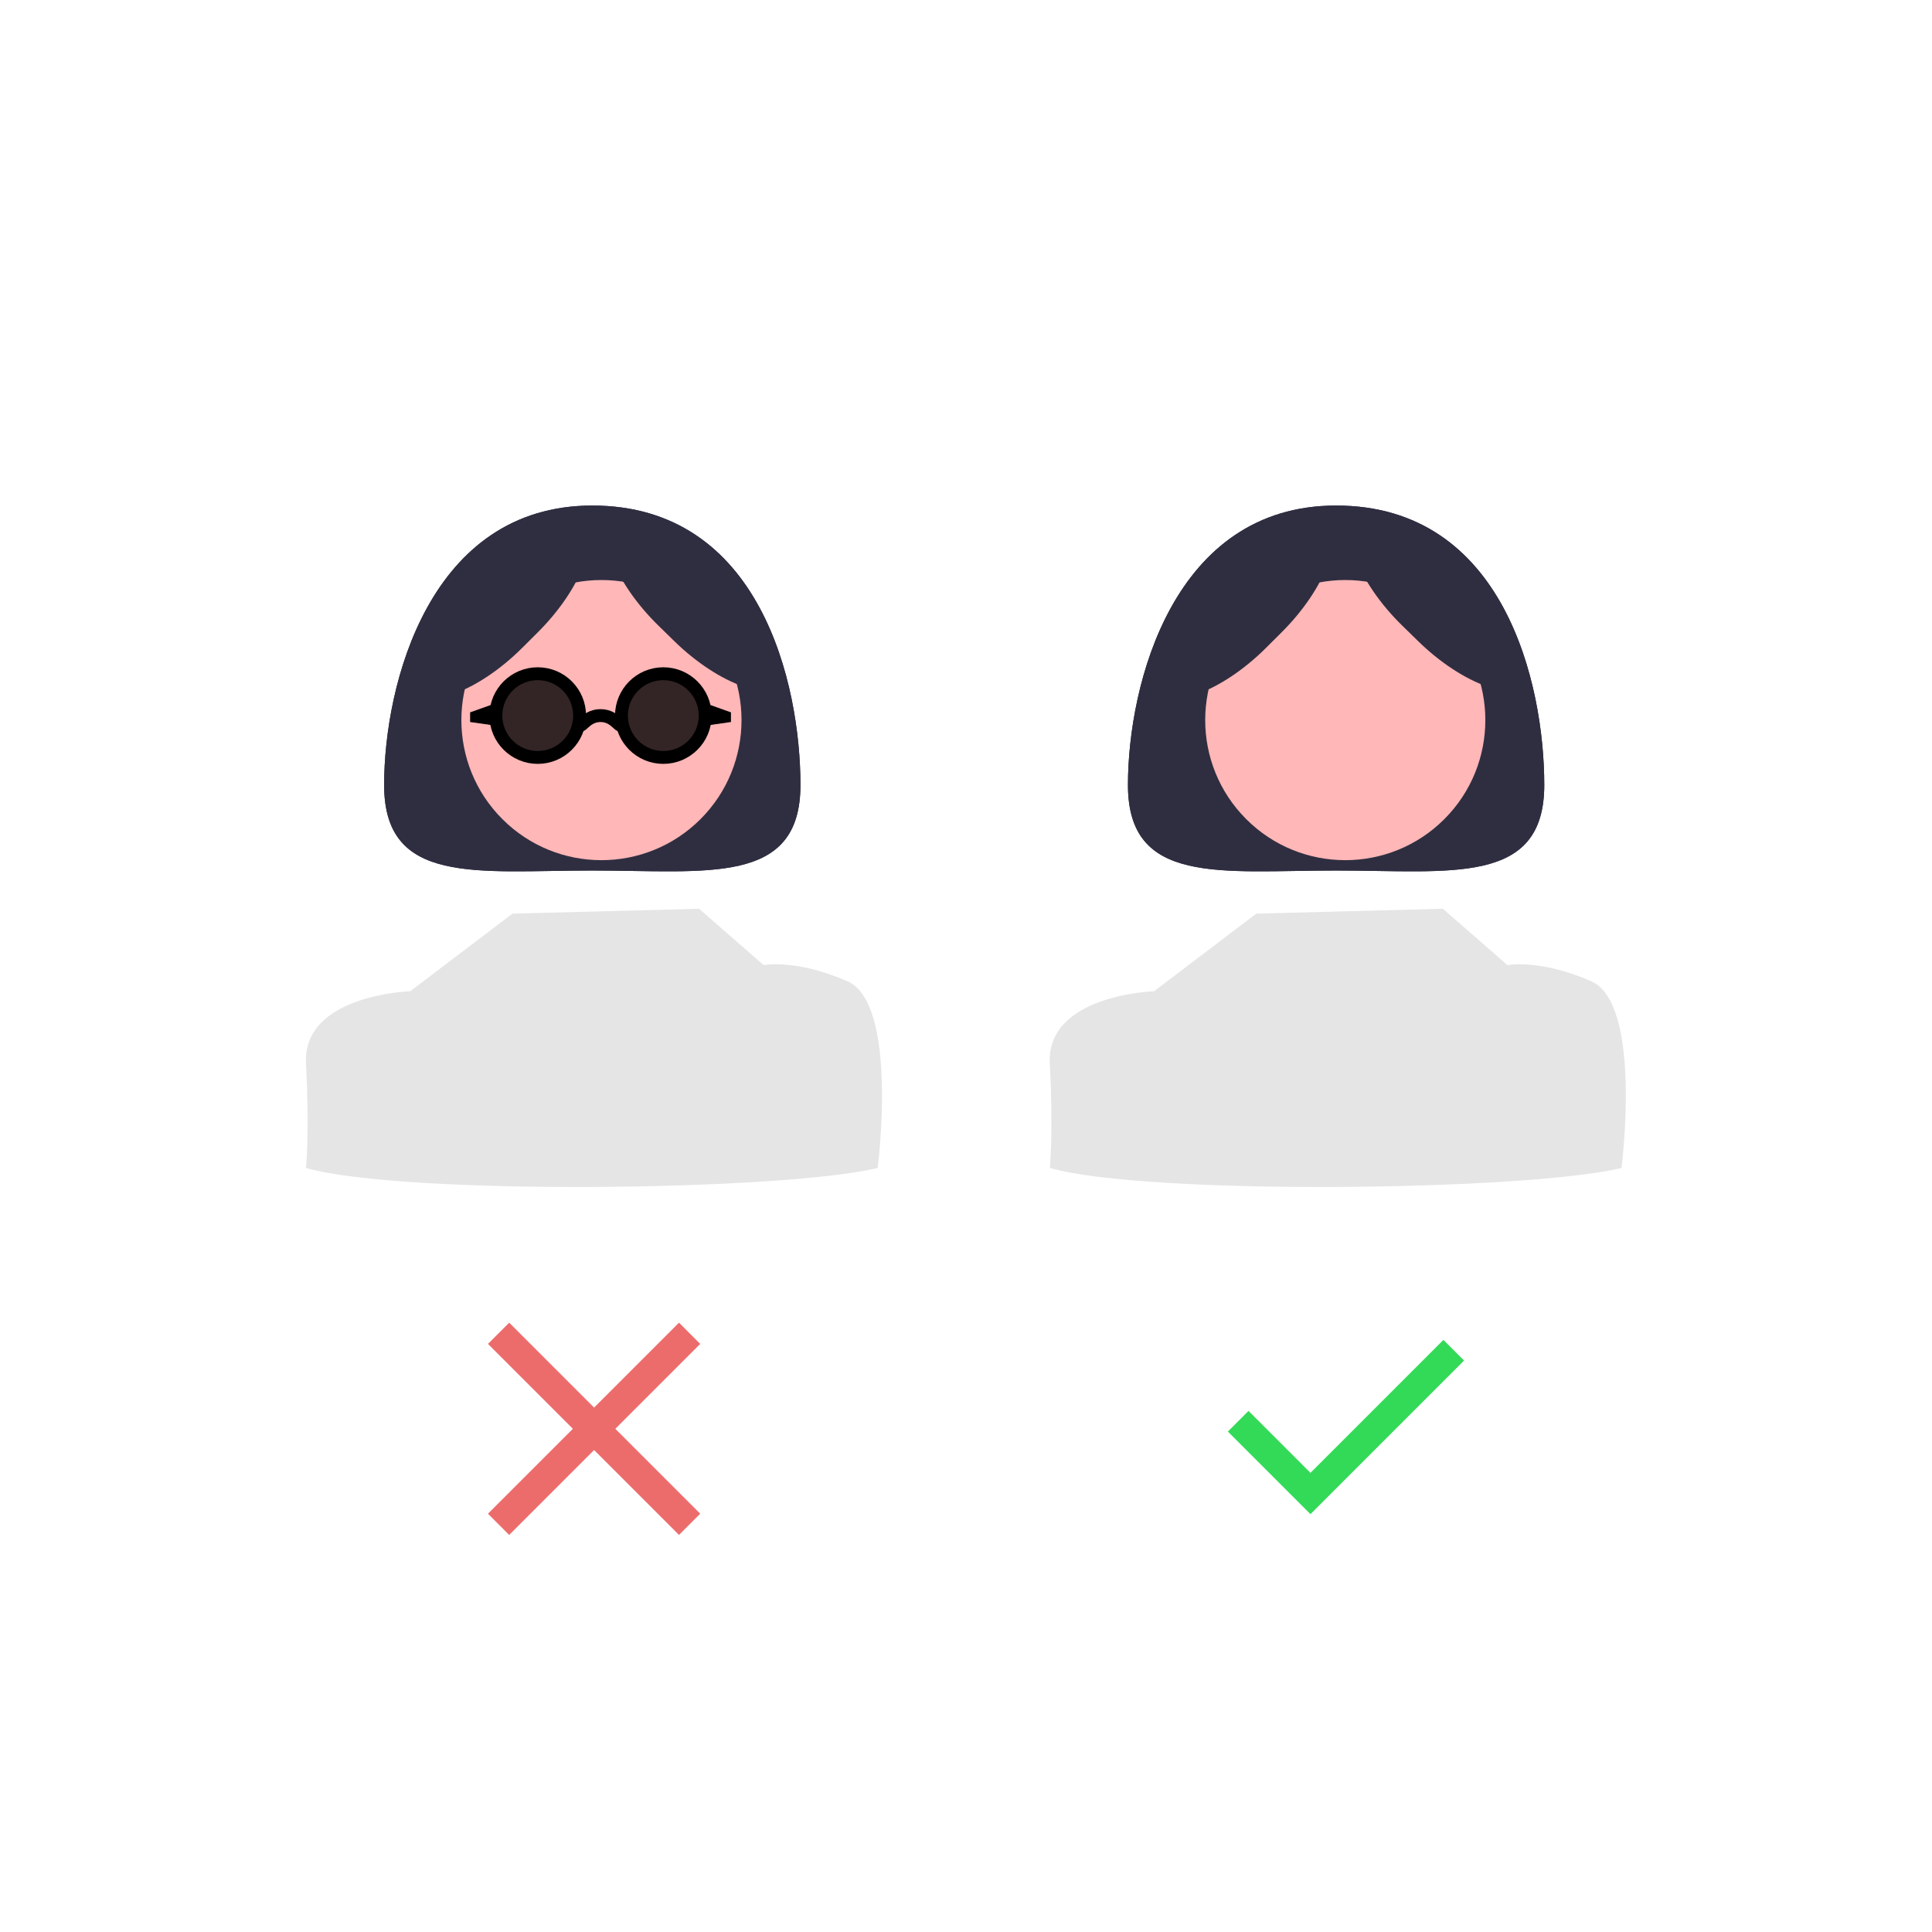 <svg width="600" height="600" viewBox="0 0 600 600" fill="none" xmlns="http://www.w3.org/2000/svg">
<path d="M248.587 243.785C248.587 275.086 219.644 270.351 183.941 270.351C148.238 270.351 119.295 275.086 119.295 243.785C119.295 212.483 133.433 157 183.941 157C236.189 157 248.587 212.483 248.587 243.785Z" fill="#2F2E41"/>
<path d="M159.16 283.729L127.404 307.841C127.404 307.841 93.896 308.889 95.028 330.309C96.16 351.73 95.028 362.728 95.028 362.728C124.849 371.225 242.416 369.939 272.574 362.728C272.574 362.728 279.16 311.73 263.16 304.73C247.16 297.73 237.16 299.73 237.16 299.73L217.105 282.229L159.16 283.729Z" fill="#E5E5E5"/>
<path d="M158.133 476.688L151.542 470.096L177.908 443.729L151.542 417.363L158.133 410.771L184.5 437.138L210.867 410.771L217.458 417.363L191.092 443.729L217.458 470.096L210.867 476.688L184.5 450.321L158.133 476.688Z" fill="#EC6C6C"/>
<path d="M217.545 254.392C234.533 237.404 234.533 209.861 217.545 192.873C200.557 175.886 173.014 175.886 156.026 192.873C139.039 209.861 139.038 237.404 156.026 254.392C173.014 271.38 200.557 271.38 217.545 254.392Z" fill="#FFB7B7"/>
<path d="M133.464 222.531H150.669L158.26 201.278L159.778 222.531H168.001L172.429 210.133L173.314 222.531H234.418C234.418 210.318 229.566 198.606 220.93 189.97C212.294 181.334 200.582 176.482 188.369 176.482H179.513C167.3 176.482 155.587 181.334 146.952 189.97C138.316 198.606 133.464 210.318 133.464 222.531Z" fill="#2F2E41"/>
<path d="M248.587 243.785C248.587 275.086 219.644 270.351 183.941 270.351C148.238 270.351 119.295 275.086 119.295 243.785C119.295 212.483 133.433 157 183.941 157C236.189 157 248.587 212.483 248.587 243.785Z" fill="#2F2E41"/>
<path d="M217.545 254.392C234.533 237.404 234.533 209.861 217.545 192.873C200.557 175.886 173.014 175.886 156.026 192.873C139.039 209.861 139.038 237.404 156.026 254.392C173.014 271.38 200.557 271.38 217.545 254.392Z" fill="#FFB7B7"/>
<path d="M180.415 159.229L170.971 168.645L165.971 173.629L161.457 178.13L158.541 181.037L125 214.476C128.154 217.64 133.842 218.019 140.813 215.53C147.784 213.042 155.466 207.889 162.17 201.205L167.031 196.359C173.735 189.675 178.911 182.009 181.421 175.046C183.931 168.082 183.569 162.393 180.415 159.229Z" fill="#2F2E41"/>
<path d="M237.169 202.688L232.12 197.753L227.562 193.298L224.616 190.419L193.972 166.815C190.849 170.01 187.318 166.202 189.897 173.14C192.475 180.078 197.727 187.693 204.497 194.31L209.406 199.108C216.176 205.724 223.909 210.801 230.904 213.221C237.899 215.64 234.046 205.883 237.169 202.688Z" fill="#2F2E41"/>
<circle cx="167" cy="222.229" r="13" stroke="black" stroke-width="4"/>
<path d="M180 223.72C180 227.836 181.253 222.229 186.5 222.229C191.747 222.229 193 227.836 193 223.72" stroke="black" stroke-width="4"/>
<circle cx="206" cy="222.229" r="13" stroke="black" stroke-width="4"/>
<path d="M146 221.229L153 218.729V225.229L146 224.229V221.229Z" fill="black"/>
<path d="M227 221.229L220 218.729V225.229L227 224.229V221.229Z" fill="black"/>
<path d="M479.587 243.785C479.587 275.086 450.644 270.351 414.941 270.351C379.238 270.351 350.295 275.086 350.295 243.785C350.295 212.483 364.433 157 414.941 157C467.189 157 479.587 212.483 479.587 243.785Z" fill="#2F2E41"/>
<path d="M390.16 283.729L358.404 307.841C358.404 307.841 324.896 308.889 326.028 330.309C327.16 351.73 326.028 362.728 326.028 362.728C355.849 371.225 473.416 369.939 503.574 362.728C503.574 362.728 510.16 311.73 494.16 304.73C478.16 297.73 468.16 299.73 468.16 299.73L448.105 282.229L390.16 283.729Z" fill="#E5E5E5"/>
<path d="M448.545 254.392C465.533 237.404 465.533 209.861 448.545 192.873C431.557 175.886 404.014 175.886 387.027 192.873C370.039 209.861 370.039 237.404 387.026 254.392C404.014 271.38 431.557 271.38 448.545 254.392Z" fill="#FFB7B7"/>
<path d="M364.464 222.531H381.669L389.26 201.278L390.777 222.531H399.001L403.429 210.133L404.314 222.531H465.418C465.418 210.318 460.566 198.606 451.93 189.97C443.294 181.334 431.582 176.482 419.369 176.482H410.513C398.3 176.482 386.587 181.334 377.952 189.97C369.316 198.606 364.464 210.318 364.464 222.531Z" fill="#2F2E41"/>
<path d="M479.587 243.785C479.587 275.086 450.644 270.351 414.941 270.351C379.238 270.351 350.295 275.086 350.295 243.785C350.295 212.483 364.433 157 414.941 157C467.189 157 479.587 212.483 479.587 243.785Z" fill="#2F2E41"/>
<path d="M448.545 254.392C465.533 237.404 465.533 209.861 448.545 192.873C431.557 175.886 404.014 175.886 387.027 192.873C370.039 209.861 370.039 237.404 387.026 254.392C404.014 271.38 431.557 271.38 448.545 254.392Z" fill="#FFB7B7"/>
<path d="M411.415 159.229L401.971 168.645L396.971 173.629L392.457 178.13L389.541 181.037L356 214.476C359.154 217.64 364.842 218.019 371.813 215.53C378.784 213.042 386.466 207.889 393.17 201.205L398.031 196.359C404.735 189.675 409.911 182.009 412.421 175.046C414.931 168.082 414.569 162.393 411.415 159.229Z" fill="#2F2E41"/>
<path d="M468.169 202.688L463.12 197.753L458.562 193.298L455.617 190.419L424.972 166.815C421.849 170.01 418.318 166.202 420.897 173.14C423.476 180.078 428.728 187.693 435.497 194.31L440.406 199.108C447.176 205.724 454.909 210.801 461.904 213.221C468.899 215.64 465.046 205.883 468.169 202.688Z" fill="#2F2E41"/>
<path d="M406.975 470.229L381.325 444.579L387.738 438.167L406.975 457.404L448.263 416.117L454.675 422.529L406.975 470.229Z" fill="#33DA58"/>
<circle cx="167" cy="222" r="13" fill="black" fill-opacity="0.8"/>
<circle cx="206" cy="223" r="13" fill="black" fill-opacity="0.8"/>
</svg>
